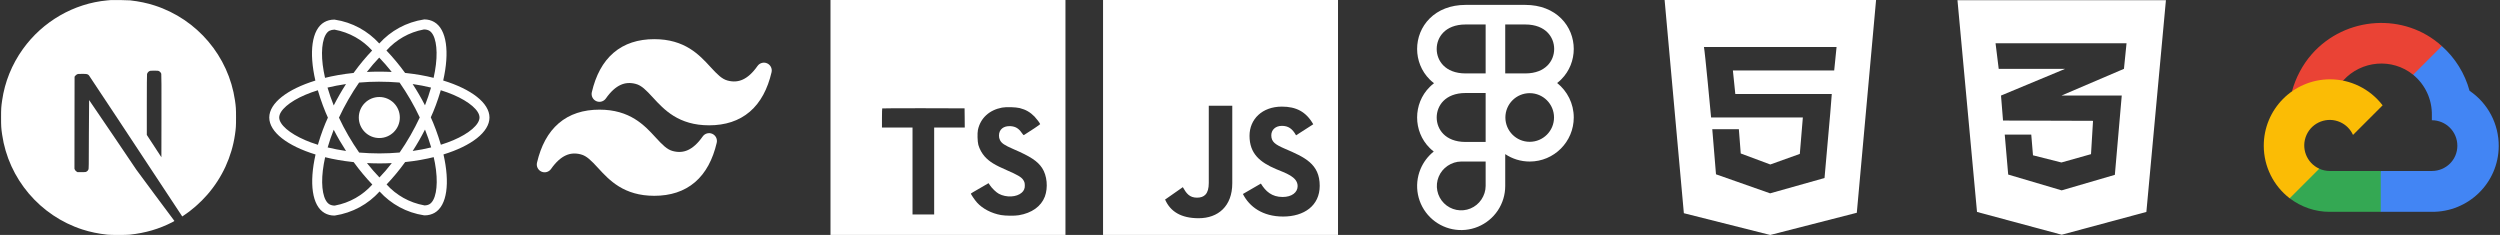 <svg width="1064" height="100" viewBox="0 0 1064 100" fill="none" xmlns="http://www.w3.org/2000/svg">
<rect x="0" y="0" width="1064" height="100" fill="#333333" stroke="none"/>
<g clip-path="url(#clip0_2_21)">
<path d="M47.183 0.027C46.968 0.046 46.284 0.115 45.668 0.164C31.465 1.444 18.161 9.107 9.735 20.884C5.043 27.433 2.042 34.861 0.908 42.728C0.507 45.475 0.458 46.286 0.458 50.01C0.458 53.734 0.507 54.545 0.908 57.291C3.625 76.067 16.988 91.841 35.111 97.686C38.356 98.732 41.778 99.445 45.668 99.875C47.183 100.042 53.733 100.042 55.248 99.875C61.964 99.133 67.653 97.471 73.264 94.607C74.124 94.168 74.29 94.05 74.173 93.953C74.094 93.894 70.429 88.978 66.03 83.035L58.034 72.235L48.014 57.408C42.501 49.257 37.965 42.592 37.926 42.592C37.887 42.582 37.848 49.169 37.829 57.213C37.799 71.297 37.789 71.864 37.614 72.196C37.359 72.675 37.164 72.871 36.753 73.086C36.441 73.242 36.167 73.271 34.691 73.271H33L32.55 72.988C32.257 72.802 32.042 72.558 31.895 72.274L31.69 71.835L31.709 52.238L31.739 32.632L32.042 32.251C32.198 32.046 32.531 31.782 32.765 31.655C33.166 31.459 33.322 31.44 35.013 31.44C37.008 31.44 37.34 31.518 37.858 32.085C38.005 32.241 43.43 40.412 49.92 50.254C56.411 60.096 65.287 73.535 69.647 80.132L77.565 92.125L77.966 91.861C81.514 89.554 85.267 86.27 88.239 82.85C94.564 75.588 98.64 66.733 100.008 57.291C100.409 54.545 100.458 53.734 100.458 50.01C100.458 46.286 100.409 45.475 100.008 42.728C97.291 23.953 83.928 8.178 65.805 2.334C62.609 1.298 59.207 0.584 55.395 0.154C54.456 0.056 47.995 -0.051 47.183 0.027ZM67.653 30.267C68.122 30.501 68.503 30.951 68.64 31.42C68.718 31.674 68.738 37.108 68.718 49.355L68.689 66.928L65.59 62.178L62.482 57.428V44.654C62.482 36.395 62.521 31.753 62.579 31.528C62.736 30.98 63.078 30.55 63.547 30.296C63.948 30.091 64.094 30.071 65.629 30.071C67.076 30.071 67.33 30.091 67.653 30.267Z" fill="white"/>
</g>
<g clip-path="url(#clip1_2_21)">
<path d="M353.458 50V100H453.458V0H353.458V50ZM434.039 46.013C436.58 46.647 438.514 47.788 440.305 49.625C441.218 50.6 442.583 52.391 442.699 52.831C442.73 52.962 438.386 55.875 435.749 57.503C435.652 57.569 435.261 57.163 434.836 56.525C433.552 54.653 432.199 53.841 430.133 53.694C427.105 53.497 425.152 55.078 425.168 57.731C425.152 58.381 425.299 59.034 425.589 59.603C426.258 60.987 427.511 61.816 431.383 63.494C438.546 66.569 441.605 68.603 443.508 71.484C445.639 74.706 446.111 79.85 444.68 83.691C443.086 87.841 439.146 90.672 433.611 91.6C431.902 91.909 427.833 91.859 425.993 91.519C421.974 90.803 418.164 88.816 415.821 86.213C414.893 85.203 413.102 82.55 413.218 82.372C413.268 82.306 413.674 82.047 414.13 81.784C414.586 81.522 416.261 80.547 417.843 79.634L420.724 77.959L421.327 78.853C422.174 80.138 424.011 81.897 425.121 82.481C428.311 84.175 432.689 83.931 434.855 81.994C435.733 81.263 436.224 80.138 436.158 79C436.158 77.844 436.011 77.325 435.408 76.459C434.627 75.353 433.049 74.409 428.539 72.456C423.38 70.225 421.149 68.859 419.133 66.662C417.864 65.213 416.921 63.506 416.383 61.666C416.008 60.25 415.911 56.7 416.205 55.284C417.264 50.288 421.039 46.822 426.458 45.797C428.218 45.456 432.318 45.584 434.043 46.009L434.039 46.013ZM410.571 50.197L410.602 54.281H397.58V91.278H388.368V54.281H375.364V50.278C375.364 48.047 375.414 46.194 375.477 46.144C375.527 46.078 383.436 46.047 393.039 46.062L410.521 46.112L410.571 50.197Z" fill="white"/>
</g>
<g clip-path="url(#clip2_2_21)">
<path fill-rule="evenodd" clip-rule="evenodd" d="M546.098 92.161C537.373 92.161 531.733 88.001 528.983 82.561L536.633 78.13C538.648 81.42 541.263 83.835 545.898 83.835C549.788 83.835 552.273 81.889 552.273 79.204C552.273 75.164 546.883 73.586 543.078 71.956C536.298 69.071 531.798 65.445 531.798 57.791C531.798 50.745 537.168 45.376 545.563 45.376C551.533 45.376 555.833 47.456 558.918 52.891L551.603 57.59C549.993 54.705 548.248 53.565 545.563 53.565C542.808 53.565 541.063 55.31 541.063 57.59C541.063 60.41 542.808 61.551 546.838 63.296C555.283 66.916 561.673 69.76 561.673 79.07C561.673 87.53 555.028 92.161 546.098 92.161ZM524.458 77.996C524.458 87.731 518.463 92.876 510.138 92.876C502.618 92.876 498.113 90 495.898 85H495.823H495.788H495.768L503.413 79.656C504.888 82.271 506.218 84.126 509.438 84.126C512.528 84.126 514.458 82.561 514.458 77.866V45H524.458V77.996ZM469.458 100H569.458V0H469.458V100Z" fill="white"/>
</g>
<path d="M156.186 69.409C157.905 69.487 159.661 69.544 161.439 69.544C163.236 69.544 165.011 69.506 166.752 69.409C165.011 71.659 163.293 73.65 161.474 75.547L161.499 75.522C159.689 73.647 157.952 71.653 156.314 69.578L156.186 69.409ZM138.38 66.909C141.764 67.769 145.893 68.5 150.105 68.95L150.514 68.984C153.093 72.525 155.699 75.641 158.496 78.572L158.461 78.534C154.364 83.106 148.836 86.319 142.583 87.472L142.411 87.497C142.399 87.497 142.386 87.497 142.374 87.497C141.599 87.497 140.868 87.306 140.227 86.969L140.252 86.981C137.652 85.497 136.524 79.819 137.402 72.522C137.611 70.725 137.955 68.834 138.377 66.906L138.38 66.909ZM184.577 66.869C184.946 68.35 185.293 70.237 185.539 72.156L185.568 72.425C186.464 79.719 185.358 85.391 182.78 86.906C182.205 87.225 181.518 87.412 180.786 87.412C180.714 87.412 180.643 87.409 180.571 87.406H180.58C174.164 86.234 168.639 83.044 164.552 78.528L164.53 78.503C167.277 75.619 169.864 72.509 172.236 69.237L172.418 68.975C177.03 68.494 181.164 67.75 185.193 66.734L184.577 66.866V66.869ZM142.033 55.206C142.814 56.737 143.633 58.263 144.533 59.794C145.431 61.317 146.349 62.804 147.286 64.256C144.574 63.859 141.955 63.359 139.452 62.75C140.155 60.291 141.036 57.744 142.03 55.2L142.033 55.206ZM180.871 55.128C181.905 57.694 182.783 60.253 183.511 62.734C181.011 63.347 178.371 63.866 175.639 64.256C176.577 62.791 177.514 61.281 178.393 59.734C179.271 58.212 180.093 56.656 180.877 55.125L180.871 55.128ZM135.268 38.413C136.63 43.031 138.093 46.894 139.796 50.619L139.561 50.05C138.105 53.191 136.664 57.031 135.483 60.984L135.321 61.625C133.114 60.947 131.339 60.281 129.611 59.534L129.971 59.672C123.208 56.794 118.833 53.009 118.833 50.009C118.833 47.009 123.208 43.206 129.971 40.341C131.611 39.638 133.411 39.003 135.268 38.413ZM187.577 38.397C189.468 38.981 191.264 39.634 192.946 40.341C199.708 43.231 204.083 47.009 204.083 50.009C204.064 53.009 199.689 56.803 192.927 59.675C191.286 60.378 189.489 61.009 187.636 61.6C186.261 56.966 184.799 53.106 183.102 49.375L183.339 49.962C184.789 46.825 186.233 42.984 187.411 39.031L187.577 38.388V38.397ZM175.614 35.763C178.33 36.166 180.946 36.659 183.449 37.275C182.746 39.744 181.868 42.281 180.871 44.825C180.089 43.303 179.271 41.769 178.371 40.241C177.493 38.709 176.555 37.219 175.618 35.766L175.614 35.763ZM147.264 35.763C146.327 37.234 145.389 38.741 144.514 40.294C143.636 41.816 142.814 43.347 142.033 44.878C140.999 42.316 140.121 39.763 139.393 37.275C141.893 36.691 144.527 36.169 147.261 35.769L147.264 35.763ZM161.458 34.769C164.349 34.769 167.227 34.9 170.058 35.131C171.644 37.404 173.183 39.825 174.677 42.394C176.129 44.894 177.454 47.427 178.652 49.994C177.449 52.553 176.13 55.109 174.696 57.609C173.211 60.188 171.677 62.641 170.086 64.912C167.243 65.159 164.361 65.294 161.455 65.294C158.564 65.294 155.686 65.156 152.855 64.931C151.271 62.659 149.724 60.228 148.236 57.669C146.784 55.169 145.459 52.635 144.261 50.069C145.446 47.503 146.783 44.941 148.218 42.438C149.702 39.859 151.236 37.416 152.827 35.144C155.671 34.894 158.552 34.762 161.458 34.762V34.769ZM161.399 24.516C163.211 26.391 164.949 28.381 166.583 30.456L166.708 30.622C164.989 30.544 163.233 30.491 161.455 30.491C159.658 30.491 157.883 30.528 156.143 30.622C157.88 28.372 159.599 26.381 161.421 24.484L161.396 24.509L161.399 24.516ZM142.333 12.603C148.749 13.778 154.271 16.969 158.361 21.481L158.383 21.506C155.636 24.394 153.049 27.503 150.677 30.781L150.496 31.044C145.886 31.522 141.752 32.259 137.727 33.275L138.339 33.144C137.902 31.231 137.577 29.378 137.349 27.6C136.452 20.306 137.558 14.634 140.136 13.125C140.78 12.822 141.533 12.634 142.327 12.609H142.336L142.333 12.603ZM180.489 12.525V12.55C180.53 12.55 180.577 12.547 180.627 12.547C181.374 12.547 182.077 12.731 182.696 13.056L182.671 13.044C185.271 14.534 186.399 20.209 185.521 27.509C185.311 29.306 184.968 31.2 184.546 33.131C181.155 32.263 177.027 31.528 172.814 31.081L172.414 31.047C169.833 27.503 167.227 24.387 164.43 21.453L164.468 21.491C168.564 16.928 174.083 13.716 180.324 12.556L180.499 12.528L180.489 12.525ZM180.508 8.269C172.877 9.428 166.271 13.134 161.446 18.481L161.421 18.509C156.561 13.166 149.955 9.484 142.511 8.369L142.336 8.347C142.296 8.347 142.246 8.347 142.196 8.347C140.661 8.347 139.221 8.75 137.974 9.456L138.018 9.434C132.649 12.531 131.446 22.181 134.218 34.291C122.33 37.962 114.599 43.831 114.599 50.016C114.599 56.225 122.371 62.109 134.293 65.753C131.543 77.909 132.771 87.575 138.152 90.669C139.333 91.347 140.752 91.744 142.261 91.744C142.33 91.744 142.399 91.744 142.464 91.741H142.455C150.086 90.581 156.693 86.872 161.518 81.522L161.543 81.494C166.402 86.841 173.008 90.522 180.452 91.638L180.627 91.659C180.674 91.659 180.733 91.659 180.789 91.659C182.314 91.659 183.749 91.259 184.989 90.562L184.946 90.584C190.311 87.491 191.518 77.841 188.746 65.728C200.589 62.087 208.321 56.206 208.321 50.013C208.321 43.803 200.549 37.919 188.627 34.266C191.377 22.122 190.149 12.447 184.768 9.35C183.574 8.666 182.143 8.262 180.618 8.262C180.577 8.262 180.536 8.262 180.496 8.262H180.502L180.508 8.269ZM170.168 50.016C170.168 54.837 166.258 58.747 161.436 58.747C156.614 58.747 152.705 54.837 152.705 50.016C152.705 45.194 156.614 41.284 161.436 41.284C163.849 41.284 166.03 42.263 167.611 43.841C169.193 45.422 170.168 47.603 170.168 50.016Z" fill="white"/>
<g clip-path="url(#clip3_2_21)">
<path d="M278.459 16.667C271.619 16.667 265.738 18.513 261.123 22.469C256.54 26.397 253.542 32.115 251.879 39.242C251.516 40.798 252.308 42.392 253.766 43.044C255.225 43.695 256.94 43.22 257.856 41.911C259.967 38.896 262.074 37.084 264.099 36.154C266.061 35.254 268.175 35.071 270.596 35.72C273.04 36.374 274.931 38.291 277.901 41.521L277.997 41.625C280.236 44.06 282.966 47.031 286.701 49.335C290.577 51.727 295.4 53.333 301.792 53.333C308.631 53.333 314.512 51.487 319.128 47.531C323.71 43.603 326.708 37.885 328.371 30.757C328.734 29.202 327.943 27.608 326.484 26.956C325.026 26.305 323.31 26.78 322.394 28.088C320.283 31.104 318.176 32.916 316.151 33.846C314.189 34.746 312.075 34.929 309.654 34.28C307.211 33.626 305.319 31.709 302.349 28.479L302.253 28.374C300.015 25.939 297.284 22.969 293.549 20.665C289.673 18.273 284.85 16.667 278.459 16.667Z" fill="white"/>
<path d="M255.125 46.667C248.285 46.667 242.405 48.513 237.789 52.469C233.207 56.397 230.209 62.115 228.546 69.243C228.183 70.798 228.974 72.392 230.433 73.043C231.891 73.695 233.607 73.22 234.523 71.911C236.633 68.896 238.741 67.084 240.766 66.154C242.727 65.254 244.841 65.071 247.263 65.72C249.706 66.374 251.598 68.291 254.568 71.521L254.664 71.625C256.902 74.06 259.633 77.031 263.368 79.335C267.244 81.727 272.067 83.333 278.459 83.333C285.298 83.333 291.179 81.487 295.795 77.531C300.377 73.603 303.375 67.885 305.038 60.757C305.401 59.202 304.609 57.608 303.151 56.956C301.693 56.305 299.977 56.78 299.061 58.088C296.95 61.104 294.843 62.916 292.818 63.846C290.856 64.746 288.742 64.929 286.321 64.28C283.877 63.626 281.986 61.709 279.016 58.479L278.92 58.374C276.682 55.94 273.951 52.969 270.216 50.665C266.34 48.273 261.517 46.667 255.125 46.667Z" fill="white"/>
</g>
<path fill-rule="evenodd" clip-rule="evenodd" d="M623.77 2.083C617.312 2.083 612.091 4.252 608.471 7.855C604.89 11.42 603.125 16.152 603.125 20.833C603.125 25.515 604.89 30.247 608.471 33.812C608.719 34.058 608.974 34.298 609.236 34.532C609.583 34.839 609.943 35.134 610.316 35.417C609.983 35.669 609.66 35.931 609.347 36.204C609.046 36.468 608.754 36.741 608.471 37.022C604.89 40.586 603.125 45.319 603.125 50C603.125 54.681 604.89 59.414 608.471 62.978C609.012 63.517 609.589 64.022 610.2 64.494C607.719 66.469 605.772 69.045 604.552 71.991C603.133 75.417 602.762 79.187 603.485 82.825C604.209 86.463 605.994 89.803 608.616 92.425C611.239 95.048 614.58 96.832 618.217 97.557C621.854 98.281 625.624 97.908 629.05 96.488C632.476 95.07 635.404 92.668 637.465 89.583C639.525 86.501 640.625 82.875 640.625 79.167V65.593C643.604 67.586 647.187 68.75 651.041 68.75C661.397 68.75 669.791 60.356 669.791 50C669.791 44.059 667.029 38.764 662.717 35.327C663.328 34.855 663.904 34.351 664.445 33.812C668.026 30.247 669.791 25.515 669.791 20.833C669.791 16.152 668.026 11.42 664.445 7.855C660.826 4.252 655.604 2.083 649.146 2.083H623.77ZM632.291 39.583H623.77C619.242 39.583 616.224 41.06 614.351 42.926C612.439 44.831 611.458 47.39 611.458 50C611.458 52.611 612.439 55.17 614.351 57.074C616.224 58.94 619.242 60.417 623.77 60.417H632.291V39.583ZM616.123 70.559C617.825 69.421 619.827 68.75 621.875 68.75C621.875 68.75 623.465 68.75 623.77 68.75H632.291V79.167C632.291 81.213 631.621 83.215 630.483 84.918C629.346 86.621 627.729 87.948 625.837 88.731C623.945 89.516 621.863 89.72 619.855 89.321C617.847 88.922 616.002 87.935 614.554 86.487C613.106 85.04 612.12 83.195 611.721 81.187C611.321 79.179 611.526 77.095 612.31 75.205C613.093 73.313 614.42 71.696 616.123 70.559ZM640.625 31.25H649.146C653.674 31.25 656.692 29.773 658.565 27.907C660.477 26.003 661.458 23.444 661.458 20.833C661.458 18.223 660.477 15.664 658.565 13.759C656.692 11.894 653.674 10.417 649.146 10.417H640.625V31.25ZM632.291 31.25H623.77C619.242 31.25 616.224 29.773 614.351 27.907C612.439 26.003 611.458 23.444 611.458 20.833C611.458 18.223 612.439 15.664 614.351 13.759C616.224 11.894 619.242 10.417 623.77 10.417H632.291V31.25ZM651.041 60.354C645.324 60.354 640.689 55.717 640.689 50C640.689 44.283 645.324 39.647 651.041 39.647C656.759 39.647 661.394 44.283 661.394 50C661.394 55.717 656.759 60.354 651.041 60.354Z" fill="white"/>
<path fill-rule="evenodd" clip-rule="evenodd" d="M780.634 30H780.598H737.518L738.548 40H779.608C779.007 48.76 777.186 67.319 776.518 75.764L753.456 82.256V82.275L753.405 82.3L730.327 74.18L728.746 55H740.058L740.859 65.315L753.425 70H753.456L766.002 65.501L767.292 50H728.241C728.052 47.995 725.625 21.96 725.201 20H781.643C781.327 23.3 781.006 26.69 780.634 30ZM708.458 0L716.649 90.74L753.405 100L790.257 90.554L798.458 0H708.458Z" fill="white"/>
<path d="M921.816 0.098L913.497 90.198L877.458 99.902L841.417 90.198L833.101 0.098H921.816ZM905.054 18.418H877.425H849.307L850.652 29.299H877.425H878.929L877.425 29.925L851.63 40.668L852.486 51.304L877.425 51.384L890.792 51.427L889.936 65.608L877.425 69.13V69.119L877.322 69.147L865.24 66.097L864.506 57.295H864.466H853.259H853.219L854.686 74.288L877.425 81.013V81L877.466 81.013L900.083 74.411L903.017 40.668H877.425H877.362L877.425 40.641L903.955 29.299L905.054 18.418Z" fill="white"/>
<g clip-path="url(#clip4_2_21)">
<path d="M1029.96 31.96L1038.66 23.268L1039.23 19.608C1023.39 5.204 998.214 6.837 983.935 23.015C979.969 27.509 977.026 33.111 975.457 38.895L978.57 38.457L995.955 35.59L997.297 34.217C1005.03 25.724 1018.11 24.582 1027.03 31.808L1029.96 31.96Z" fill="#EA4335"/>
<path d="M1051.04 38.64C1049.04 31.282 1044.94 24.668 1039.23 19.608L1027.03 31.808C1032.19 36.017 1035.12 42.359 1035 49.01V51.175C1040.99 51.175 1045.85 56.037 1045.85 62.033C1045.85 68.03 1040.99 72.77 1035 72.77H1013.25L1011.11 75.088V88.111L1013.25 90.154H1035C1050.59 90.276 1063.34 77.852 1063.46 62.254C1063.53 52.8 1058.87 43.937 1051.04 38.64Z" fill="#4285F4"/>
<path d="M991.533 90.154H1013.25V72.769H991.533C989.985 72.769 988.487 72.436 987.08 71.794L983.999 72.739L975.245 81.431L974.483 84.39C979.392 88.097 985.381 90.181 991.533 90.154Z" fill="#34A853"/>
<path d="M991.532 33.76C975.934 33.853 963.366 46.573 963.459 62.171C963.511 70.881 967.579 79.08 974.483 84.39L987.08 71.793C981.615 69.324 979.186 62.893 981.655 57.428C984.124 51.963 990.556 49.535 996.02 52.003C998.429 53.091 1000.36 55.02 1001.44 57.428L1014.04 44.831C1008.68 37.825 1000.35 33.728 991.532 33.76Z" fill="#FBBC05"/>
</g>
<defs>
<clipPath id="clip0_2_21">
<rect width="100" height="100" fill="white" transform="translate(0.458)"/>
</clipPath>
<clipPath id="clip1_2_21">
<rect width="100" height="100" fill="white" transform="translate(353.458)"/>
</clipPath>
<clipPath id="clip2_2_21">
<rect width="100" height="100" fill="white" transform="translate(469.458)"/>
</clipPath>
<clipPath id="clip3_2_21">
<rect width="100" height="100" fill="white" transform="translate(228.458)"/>
</clipPath>
<clipPath id="clip4_2_21">
<rect width="100" height="100" fill="white" transform="translate(963.458)"/>
</clipPath>
</defs>
</svg>
